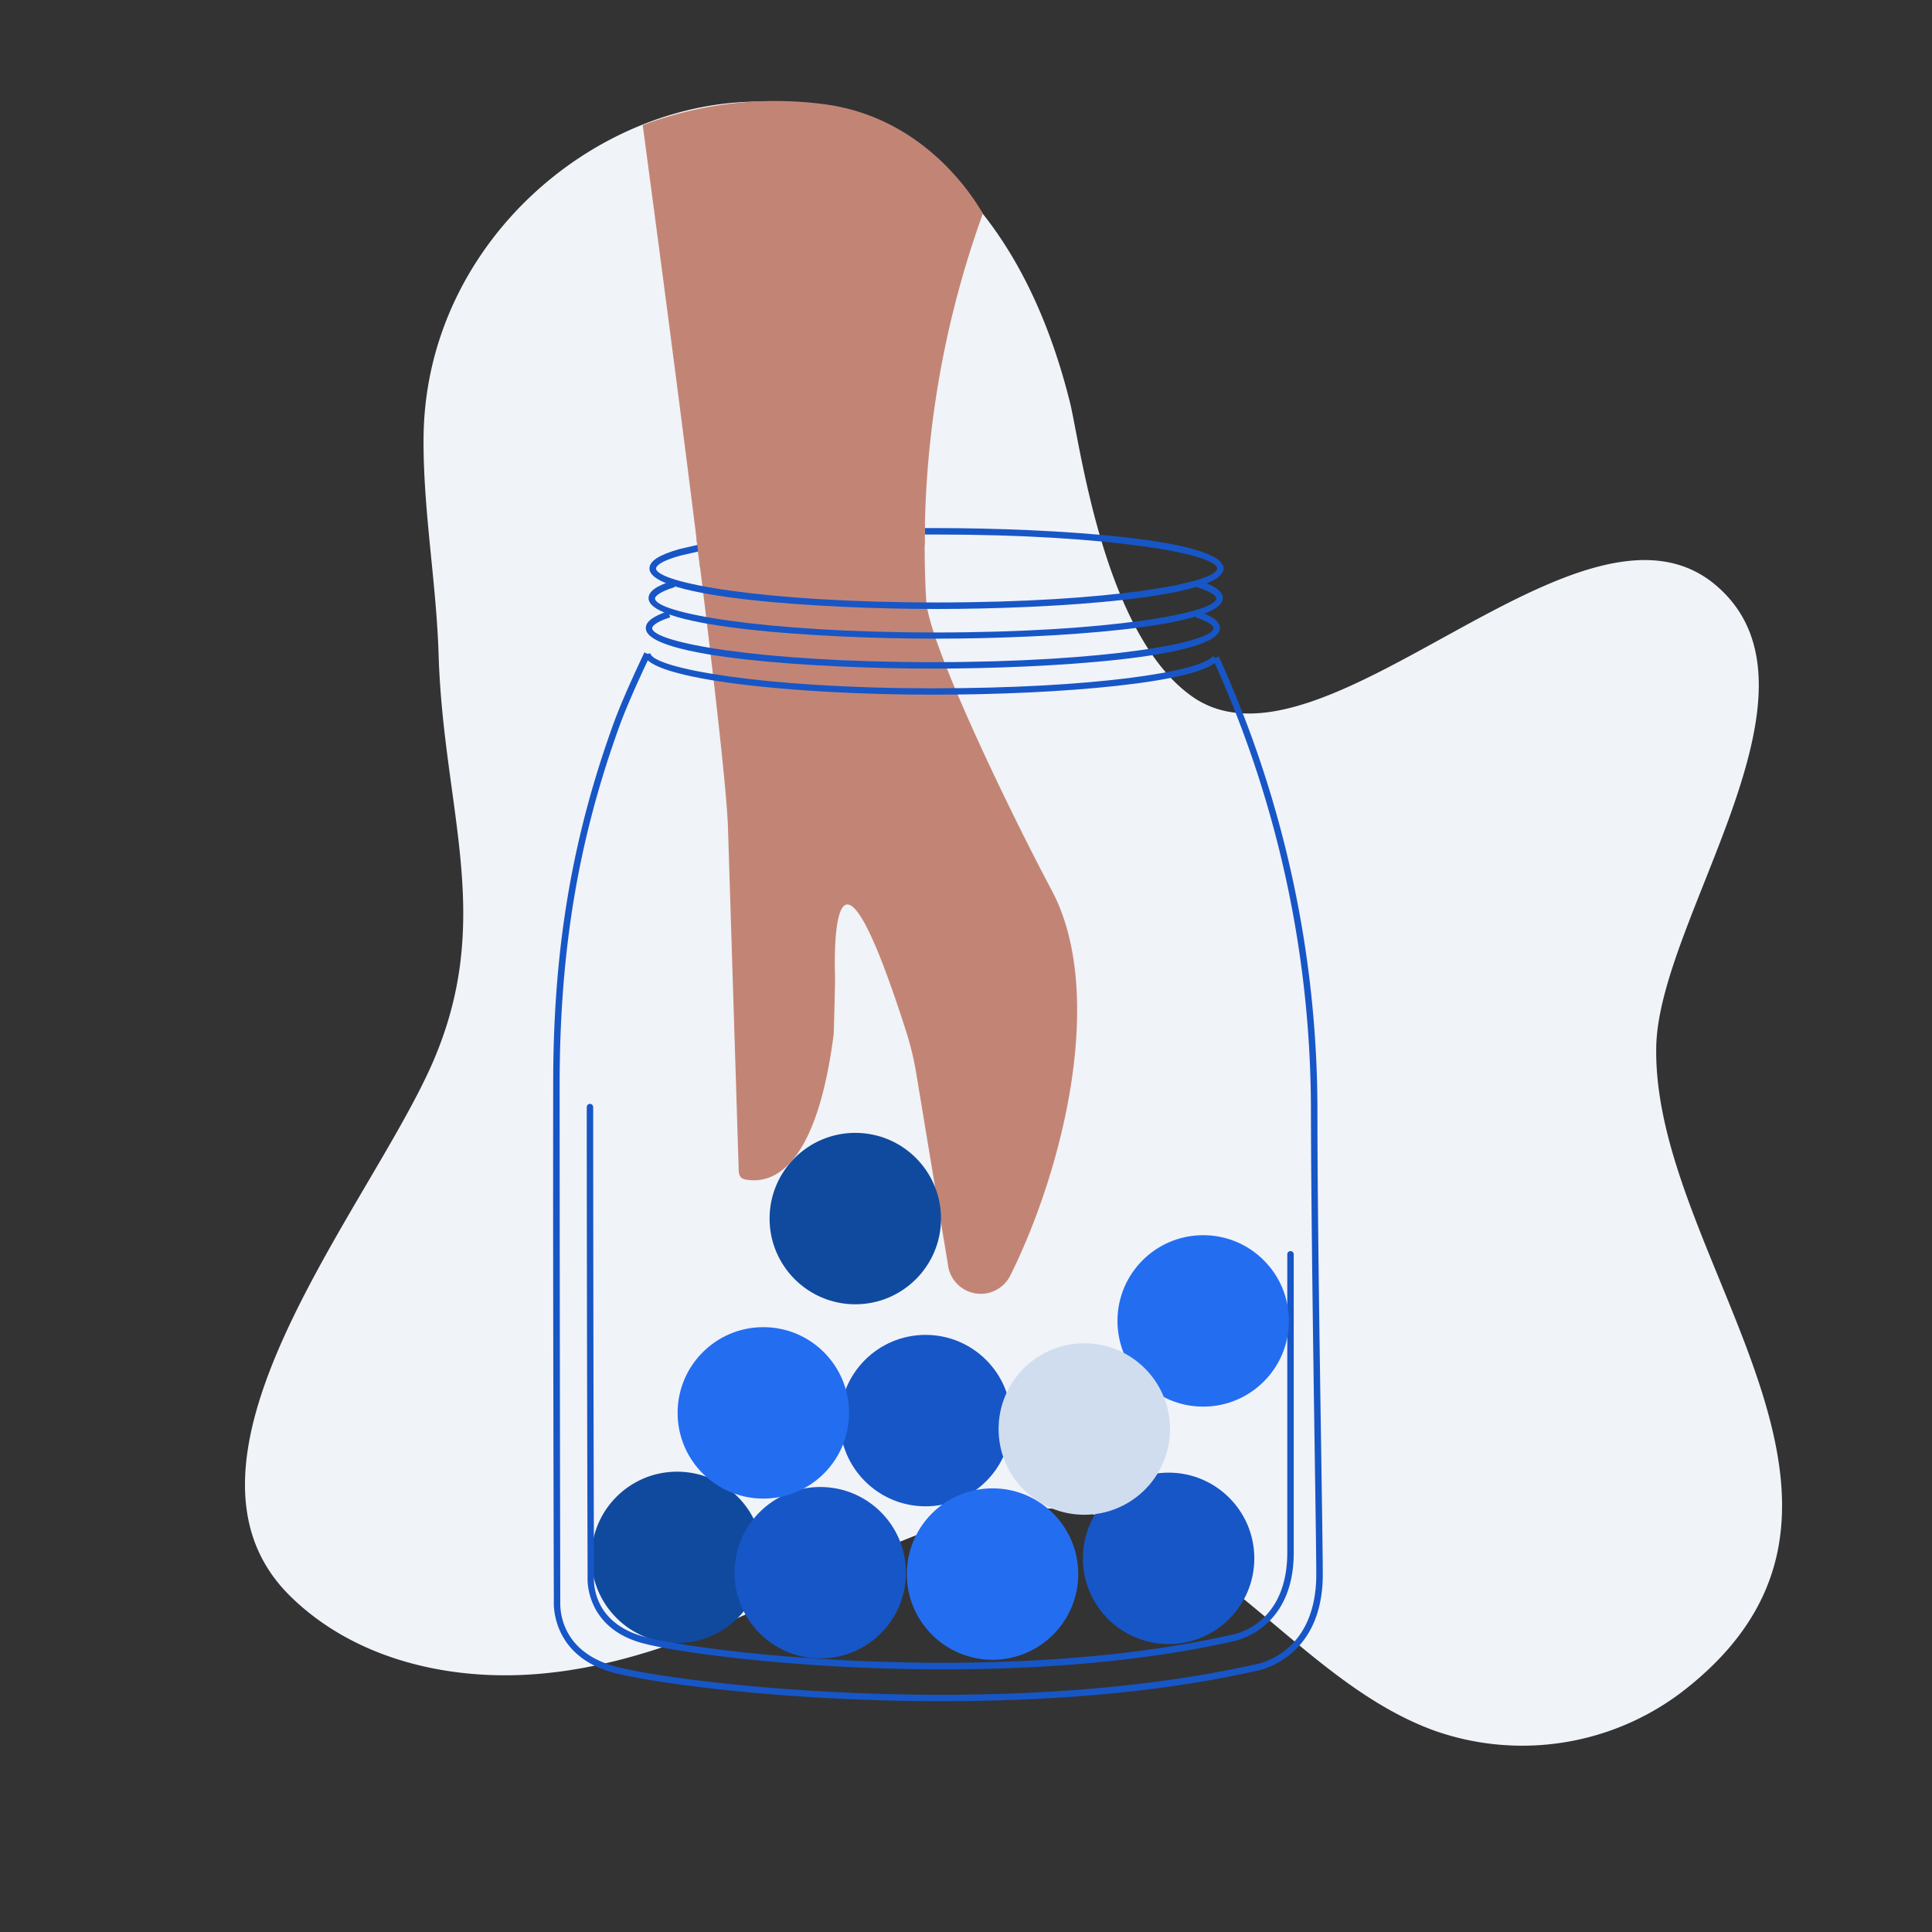 <svg id="Layer_1" data-name="Layer 1" xmlns="http://www.w3.org/2000/svg" viewBox="0 0 300 300"><rect x="0" y="0" width="300" height="300" fill="#333333" stroke="none"/><defs><style>.cls-1{fill:#f0f3f8;}.cls-2{fill:#c28575;}.cls-3{fill:#104a9e;}.cls-4{fill:#1756c6;}.cls-5{fill:#236df1;}.cls-6{fill:#d0ddef;}</style></defs><title>updated icons 1st march</title><path class="cls-1" d="M185.1,108.14c20.4,14.4,60.61-35.33,81.53-17.1,18.72,16.31-9.08,51.53-9.45,71.52-.63,33.28,41.59,71.49,3.8,100.31a41,41,0,0,1-38,5.95c-20.74-7.37-34-30.79-55.8-34.18-15.69-2.44-31,6.29-45.62,13.37-12.44,6-25.56,11.12-39.14,12S54.66,257.34,45,247.78c-21.19-21,11.82-59.55,22-82.36,10-22.58,1.82-39.43,1.1-63.93C67.74,90.27,65.69,79.2,65.77,68c.16-21.34,13.51-38.92,30.62-47.16,25.1-12.1,58.28-4.12,69.72,41.51C167.72,68.71,171.27,98.38,185.1,108.14Z"/><path class="cls-2" d="M143.82,93.24a151.64,151.64,0,0,1,8.8-60.08c-2-3.44-9.59-14.88-24.4-16.95a58.48,58.48,0,0,0-28.42,3.22c3.91,29.17,12.85,96.83,13.24,109.08l1.65,52.65c0,1.07.05,1.82,1.11,2,4.24.77,11-1.82,13.66-22.63,0,0,.17-5.54.21-8.61,0-.44-1.31-30.31,11,8.13a46,46,0,0,1,1.59,6.54l4.92,29.66a5.13,5.13,0,0,0,9.7,1.81h0c8.26-16.6,15-44,6.33-60C157.6,127.55,144.22,100.26,143.82,93.24Z"/><circle class="cls-3" cx="105.14" cy="241.83" r="13.31"/><path class="cls-4" d="M146.16,264.16c-25,0-46.3-3-51.57-4.62C85.43,256.69,86,248.69,86,248.61c0-.44-.15-48.24-.1-80.42,0-20.78,2.91-38,9.35-55.79,1.64-4.53,4.78-11,4.81-11.1l.9.44c0,.06-3.15,6.53-4.77,11-6.4,17.69-9.26,34.79-9.29,55.45,0,32.17.1,80,.1,80.46s-.46,7.34,7.91,9.93c8.55,2.65,59.74,8.89,99.86-.11.43-.06,9.62-1.55,9.62-14,0-2.43-.1-9.33-.23-18.06-.24-16.19-.57-38.37-.6-54.25a169.18,169.18,0,0,0-15.22-69.81l.91-.42a170.2,170.2,0,0,1,15.32,70.23c0,15.88.36,38.05.6,54.24.13,8.74.23,15.64.23,18.08,0,13.36-10.34,15-10.44,15C179.3,263,162,264.16,146.16,264.16Z"/><path class="cls-4" d="M146.52,259.22c-22.94,0-42.51-2.74-47.34-4.24-8.43-2.62-7.94-10-7.94-10.07,0-.36-.12-41-.13-73a.5.5,0,0,1,1,0c0,32,.12,72.59.12,73s-.42,6.7,7.23,9.08c7.85,2.44,54.81,8.16,91.63-.11.4-.06,8.8-1.42,8.8-12.83V194.77a.5.5,0,0,1,1,0v46.33c0,12.29-9.52,13.8-9.62,13.81C176.94,258.12,161,259.22,146.52,259.22Z"/><path class="cls-4" d="M145.43,94.56c-17.92,0-44.58-1.68-44.58-6.29,0-1.15,1.46-2.09,4.61-3l3.15-.73.23,1-3.12.72c-3.67,1-3.85,1.84-3.85,2,0,2.21,16.58,5.29,43.58,5.29S189,90.48,189,88.27,172.44,83,145.43,83h-1.81V82h1.82C163.35,82,190,83.65,190,88.27S163.35,94.56,145.43,94.56Z"/><path class="cls-4" d="M145.29,99.17c-17.92,0-44.58-1.68-44.58-6.29,0-1.05,1.21-1.92,3.8-2.73l.3,1c-2.95.92-3.1,1.64-3.1,1.77,0,2.21,16.58,5.29,43.58,5.29s43.58-3.08,43.58-5.29c0-.14-.15-.86-3.11-1.78l.3-1c2.6.81,3.82,1.68,3.82,2.73C189.87,97.5,163.21,99.17,145.29,99.17Z"/><path class="cls-4" d="M144.86,103.82c-17.92,0-44.58-1.68-44.58-6.29,0-1,1.11-1.85,3.48-2.63l.31.95c-2.66.87-2.8,1.55-2.8,1.68,0,2.21,16.58,5.29,43.58,5.29s43.58-3.08,43.58-5.29c0-.13-.13-.8-2.77-1.67l.31-.95c2.36.78,3.46,1.61,3.46,2.62C189.44,102.15,162.78,103.82,144.86,103.82Z"/><path class="cls-4" d="M144.86,107.87c-21.57,0-44.25-2.35-44.87-6.27l1-.15c.35,2.27,17.22,5.43,43.88,5.43,24.78,0,41.56-2.55,43.46-5l.79.61C186.37,106,164.78,107.87,144.86,107.87Z"/><circle class="cls-4" cx="181.46" cy="241.98" r="13.31"/><circle class="cls-4" cx="127.37" cy="244.21" r="13.31"/><circle class="cls-4" cx="143.72" cy="220.59" r="13.31"/><circle class="cls-3" cx="132.81" cy="189.22" r="13.31"/><circle class="cls-5" cx="154.12" cy="244.42" r="13.31"/><circle class="cls-5" cx="186.83" cy="205.11" r="13.31"/><circle class="cls-5" cx="118.53" cy="219.39" r="13.31"/><circle class="cls-6" cx="168.37" cy="221.9" r="13.31"/><polygon class="cls-2" points="108.14 83.65 108.74 88.39 111.2 84.28 108.14 83.65"/><polygon class="cls-2" points="143.62 81.36 143.58 84.66 140.39 83.44 143.62 81.36"/></svg>
